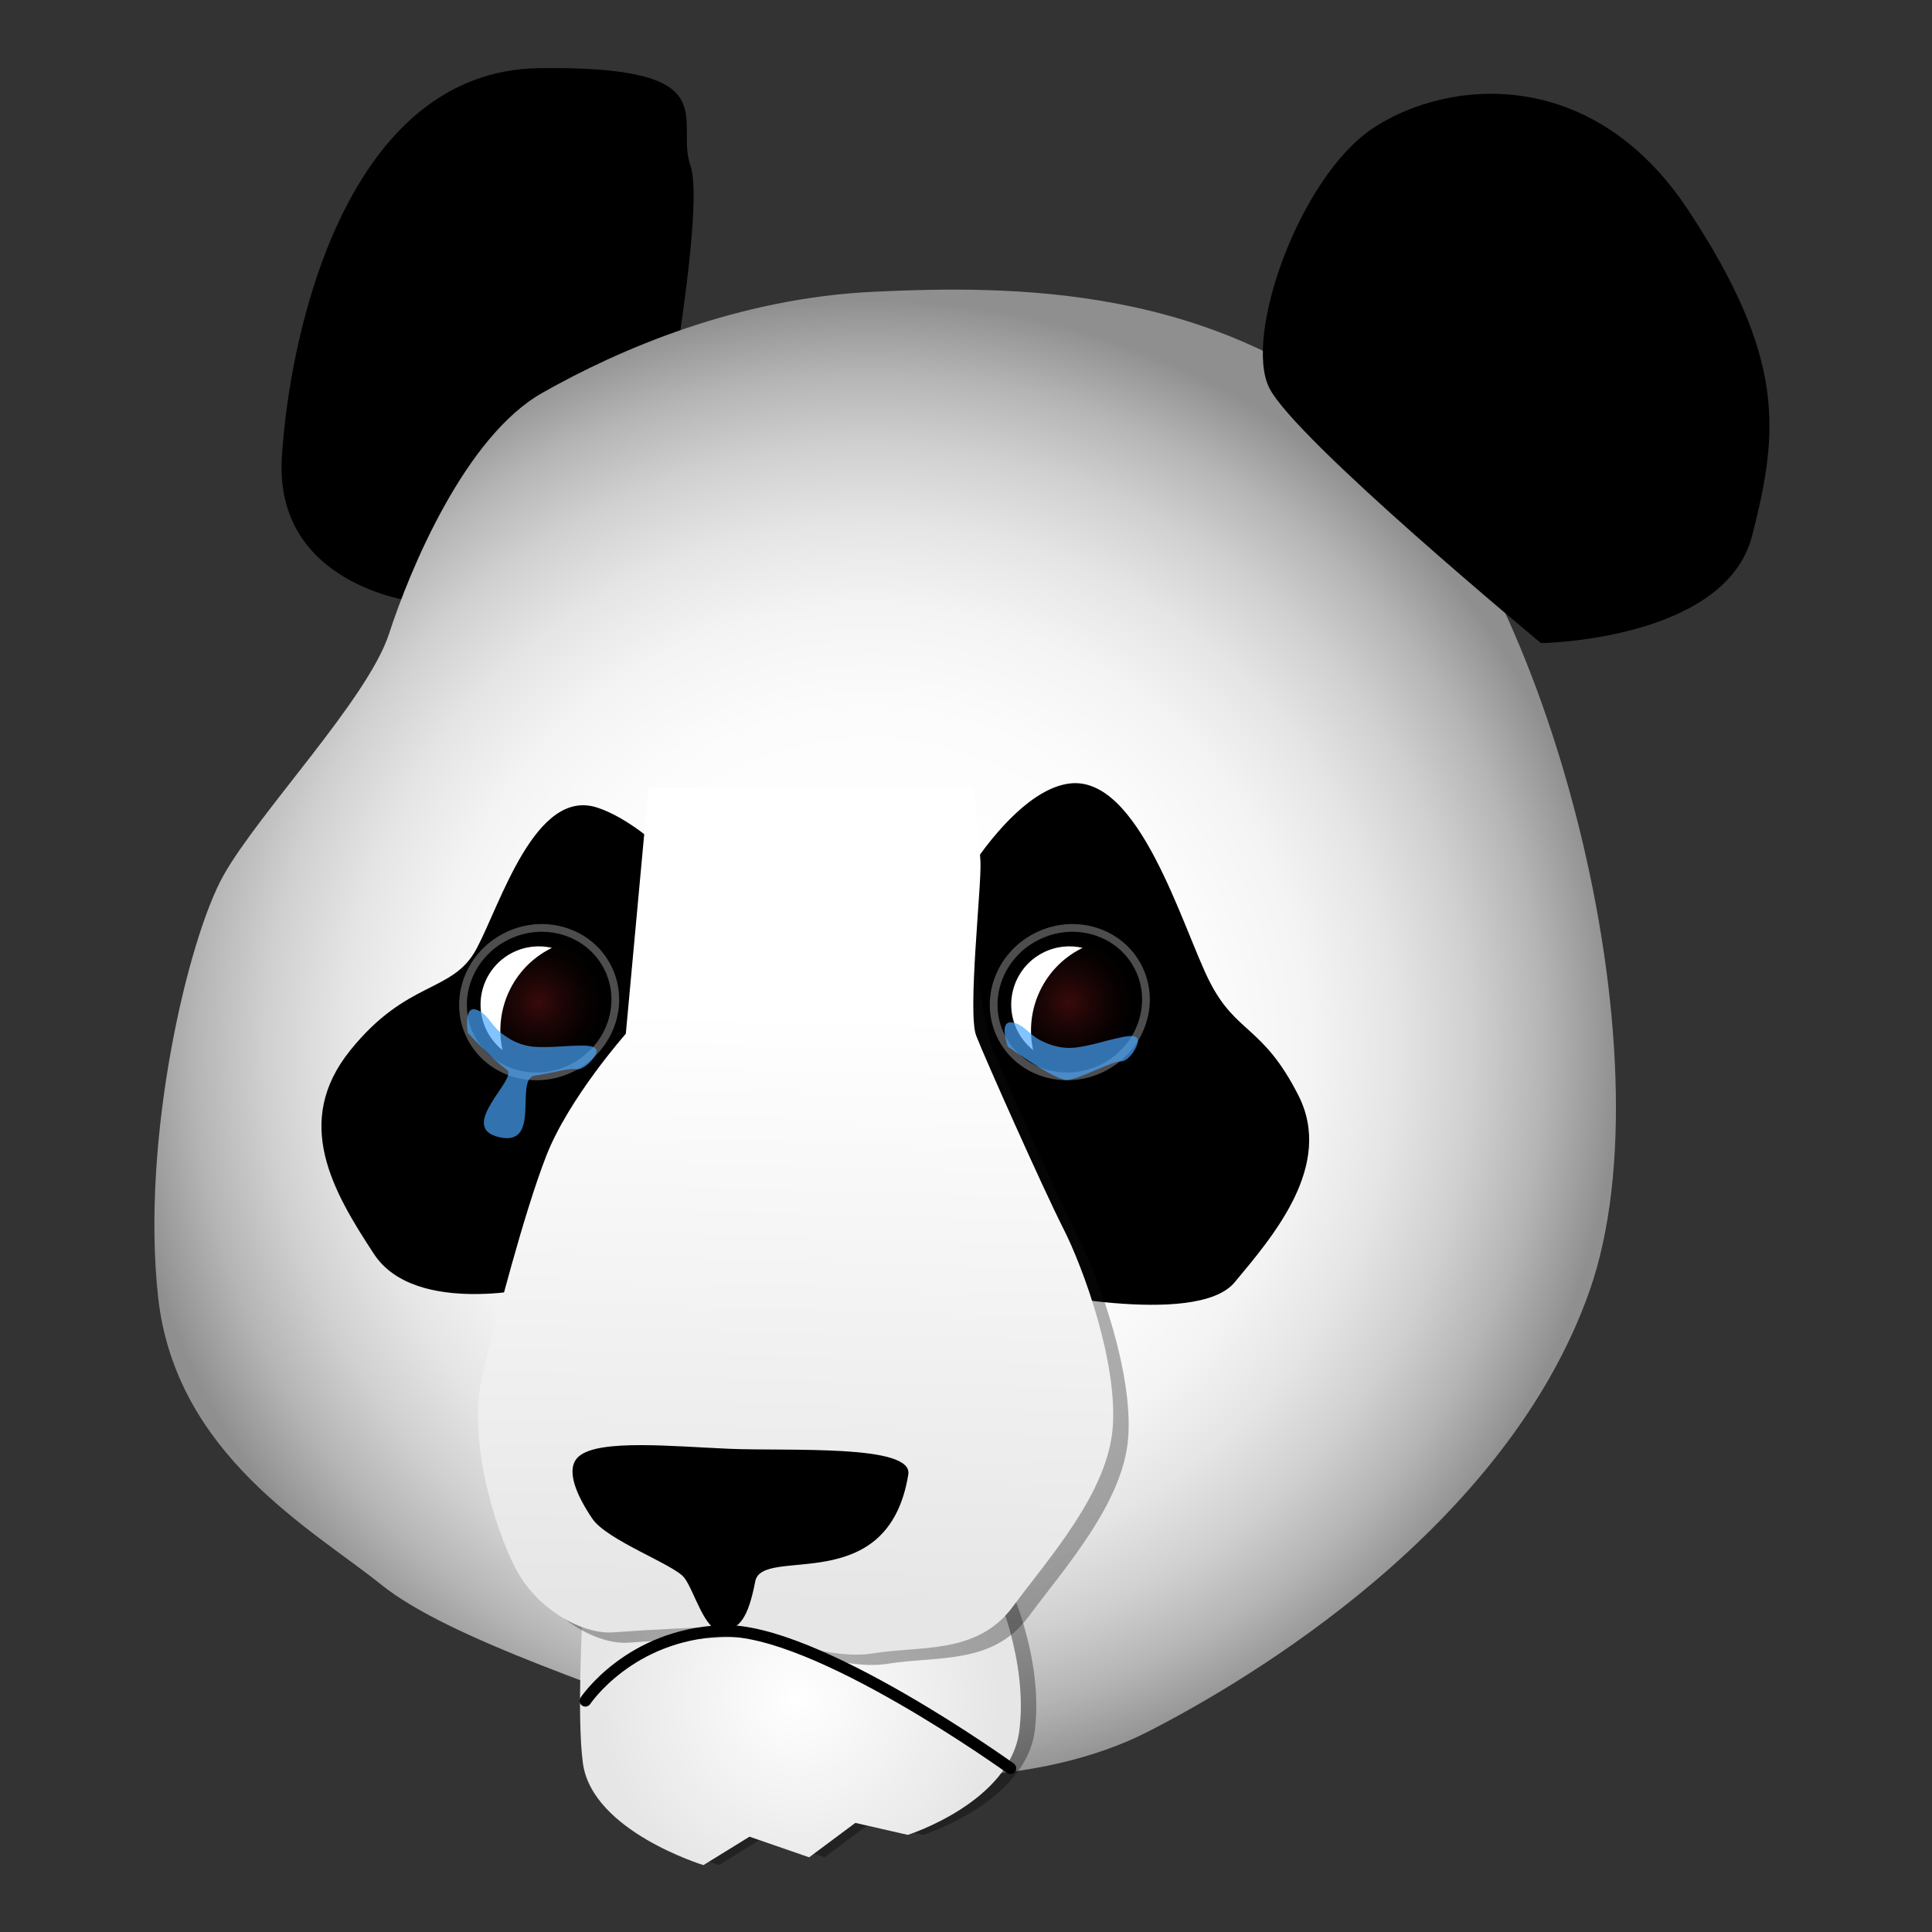 <?xml version="1.0" encoding="UTF-8"?>
<!-- Generator: Adobe Illustrator 13.0.0, SVG Export Plug-In . SVG Version: 6.00 Build 14948)  -->
<!DOCTYPE svg PUBLIC "-//W3C//DTD SVG 1.1//EN" "http://www.w3.org/Graphics/SVG/1.1/DTD/svg11.dtd">
<svg version="1.1" xmlns="http://www.w3.org/2000/svg" xmlns:xlink="http://www.w3.org/1999/xlink" x="0px" y="0px" width="500px" height="500px" viewBox="0 0 500 500" enable-background="new 0 0 500 500" xml:space="preserve">
<rect x="0" y="0" width="500" height="500" fill="#333333" stroke="none"/>
<g id="Layer_7">
	<path d="M106.993,155.667c0,0-36.074-4.26-34.047-37.316c2.027-33.057,16.965-99.993,66.524-100.707   c49.56-0.713,35.01,13.278,39.222,25.266c4.213,11.986-9.204,81.917-9.204,81.917L106.993,155.667z"/>
</g>
<g id="Layer_2">
	
		<radialGradient id="SVGID_1_" cx="199.864" cy="242.83" r="194.043" gradientTransform="matrix(0.891 -0.453 0.453 0.891 -63.114 145.685)" gradientUnits="userSpaceOnUse">
		<stop offset="0.24" style="stop-color:#FFFFFF"/>
		<stop offset="0.451" style="stop-color:#FCFCFC"/>
		<stop offset="0.588" style="stop-color:#F4F4F4"/>
		<stop offset="0.702" style="stop-color:#E5E5E5"/>
		<stop offset="0.805" style="stop-color:#D0D0D0"/>
		<stop offset="0.9" style="stop-color:#B5B5B5"/>
		<stop offset="0.988" style="stop-color:#949494"/>
		<stop offset="1" style="stop-color:#8F8F8F"/>
	</radialGradient>
	<path fill="url(#SVGID_1_)" d="M226.253,75.5c35.364-1.637,88.89-2.002,131.505,35.876   c42.617,37.878,75.113,161.472,53.652,222.596c-21.462,61.122-87.755,100.673-114.657,114.354   c-26.905,13.684-70.18,15.841-103.783,2.57c-33.605-13.271-76.518-26.476-94.304-40.783c-17.786-14.309-53.292-33.616-57.76-74.547   c-4.469-40.932,7.746-92.682,16.944-109.037c9.198-16.354,37.346-45.673,42.816-62.467c5.47-16.793,19.714-51.067,39.652-62.375   C160.257,90.38,190.887,77.138,226.253,75.5z"/>
</g>
<g id="Layer_3">
	<path opacity="0.33" d="M154.776,417.705c0,0-1.542,26.578,0.075,38.581c2.374,17.63,31.204,26.399,31.204,26.399l11.919-7.356   l15.431,5.339l11.954-8.904l13.586,3.098c0,0,26.555-8.441,28.869-27.045c2.314-18.599-6.64-37.593-6.64-37.593L154.776,417.705z"/>
	
		<radialGradient id="SVGID_2_" cx="107.246" cy="384.278" r="52.03" gradientTransform="matrix(0.891 -0.453 0.453 0.891 -63.114 145.685)" gradientUnits="userSpaceOnUse">
		<stop offset="0" style="stop-color:#FFFFFF"/>
		<stop offset="1" style="stop-color:#E6E6E6"/>
	</radialGradient>
	<path fill="url(#SVGID_2_)" d="M150.776,417.705c0,0-1.542,26.578,0.075,38.581c2.374,17.63,31.204,26.399,31.204,26.399   l11.919-7.356l15.431,5.339l11.954-8.904l13.586,3.098c0,0,26.555-8.441,28.869-27.045c2.314-18.599-6.64-37.593-6.64-37.593   L150.776,417.705z"/>
</g>
<g id="Layer_5">
	<path d="M139.908,332.963c0,0-32.363,7.963-43.118-8.416c-10.756-16.376-21.04-34.208-6.167-52.692   c14.874-18.489,26.511-14.696,32.722-26.352c6.21-11.655,15.197-41.715,31.201-36.501c16.003,5.212,34.555,29.762,34.555,29.762   l-15.849,88.168L139.908,332.963z"/>
	<path d="M264.375,333.632c0,0,45.178,10.174,55.121-1.742c9.939-11.913,25.764-30.245,16.528-48.408   c-9.239-18.164-16.057-15.84-22.983-29.459c-6.929-13.623-18.14-53.644-36.345-51.241c-18.21,2.402-38.449,41.269-38.387,50.38   C238.372,262.274,264.375,333.632,264.375,333.632z"/>
</g>
<g id="Layer_4">
	<path opacity="0.33" fill="#101010" d="M171.832,206.5l-5.873,63.71c0,0-14.812,16.716-20.623,31.679   c-5.813,14.968-12.669,41.768-16.236,55.591c-4.434,17.182,2.809,40.251,8.232,50.912c5.423,10.666,17.296,17.345,25.458,16.724   c8.163-0.616,25.334-1.579,30.405-1.333c5.07,0.249,24.279,8.848,36.656,6.791c12.376-2.056,27.038,0.381,36.245-12.074   c9.207-12.453,24.58-29.454,25.873-46.36c1.293-16.905-7.604-41.345-12.742-51.447c-5.137-10.104-20.293-44.076-22.586-49.974   c-2.294-5.898-6.489-36.025-6.809-42.219c-0.326-6.193-1-18-1-18L171.832,206.5z"/>
	
		<linearGradient id="SVGID_3_" gradientUnits="userSpaceOnUse" x1="189.933" y1="226.864" x2="116.05" y2="362.036" gradientTransform="matrix(0.891 -0.453 0.453 0.891 -63.114 145.685)">
		<stop offset="0" style="stop-color:#FFFFFF"/>
		<stop offset="1" style="stop-color:#E6E6E6"/>
	</linearGradient>
	<path fill="url(#SVGID_3_)" d="M167.833,203.833l-5.873,63.71c0,0-14.812,16.716-20.623,31.679   c-5.813,14.968-12.669,41.768-16.236,55.591c-4.434,17.182,2.809,40.251,8.232,50.912c5.423,10.666,17.296,17.345,25.458,16.724   c8.163-0.616,25.334-1.579,30.405-1.333c5.07,0.249,24.279,8.848,36.656,6.791c12.376-2.056,27.037,0.381,36.244-12.074   c9.209-12.453,24.58-29.454,25.875-46.36c1.291-16.905-7.605-41.345-12.742-51.447c-5.139-10.104-20.295-44.076-22.588-49.974   c-2.293-5.898,1.424-38.871,1.102-45.064c-0.326-6.193-1.818-18.856-1.818-18.856L167.833,203.833z"/>
</g>
<g id="Layer_6">
	<path d="M188.84,374.95c15.4,0.647,47.504-1.241,46.23,6.631c-5.225,32.326-37.799,18.281-39.613,27.684   c-1.813,9.398-4.046,12.416-8.548,12.82c-4.502,0.407-7.205-10.462-9.856-13.823c-2.652-3.362-19.966-9.626-23.759-15.232   c-3.793-5.605-7.292-12.82-3.49-16.123C155.03,372.366,174.354,374.344,188.84,374.95z"/>
</g>
<g id="Layer_8">
	<path d="M398.814,166.443c0,0,47.68-0.701,54.631-27.784c6.949-27.081,8.698-45.868-16.343-83.996   c-25.042-38.127-62.563-34.118-81.626-21.596c-19.065,12.521-33.803,53.924-26.953,67.395   C335.376,113.933,398.814,166.443,398.814,166.443z"/>
</g>
<g id="Layer_10">
	
		<radialGradient id="SVGID_4_" cx="129.105" cy="193.183" r="19.459" gradientTransform="matrix(0.891 -0.453 0.453 0.891 -63.114 145.685)" gradientUnits="userSpaceOnUse">
		<stop offset="0" style="stop-color:#380A0B"/>
		<stop offset="0.344" style="stop-color:#1B0505"/>
		<stop offset="0.664" style="stop-color:#070101"/>
		<stop offset="0.88" style="stop-color:#000000"/>
	</radialGradient>
	<path fill="url(#SVGID_4_)" stroke="#4D4D4D" stroke-width="2" d="M157.251,250.348c4.764,9.367,0.698,20.994-9.089,25.972   c-9.785,4.977-21.583,1.418-26.345-7.949c-4.766-9.374-0.694-21.003,9.091-25.978C140.694,237.415,152.486,240.977,157.251,250.348   z"/>
	<g>
		<path fill="#FFFFFF" d="M142.497,245.477c0.119-0.059,0.239-0.112,0.357-0.171c-3.334-0.773-6.951-0.429-10.242,1.245    c-7.418,3.774-10.376,12.847-6.603,20.266c1.009,1.986,2.398,3.646,4.032,4.949C127.771,261.438,132.636,250.491,142.497,245.477z    "/>
	</g>
</g>
<g id="Layer_10_copy">
	
		<radialGradient id="SVGID_5_" cx="251.518" cy="255.435" r="19.459" gradientTransform="matrix(0.891 -0.453 0.453 0.891 -63.114 145.685)" gradientUnits="userSpaceOnUse">
		<stop offset="0" style="stop-color:#380A0B"/>
		<stop offset="0.344" style="stop-color:#1B0505"/>
		<stop offset="0.664" style="stop-color:#070101"/>
		<stop offset="0.88" style="stop-color:#000000"/>
	</radialGradient>
	<path fill="url(#SVGID_5_)" stroke="#4D4D4D" stroke-width="2" d="M294.584,250.348c4.764,9.367,0.698,20.994-9.088,25.972   c-9.785,4.977-21.583,1.418-26.346-7.949c-4.766-9.374-0.694-21.004,9.092-25.978C278.027,237.415,289.819,240.977,294.584,250.348   z"/>
	<g>
		<path fill="#FFFFFF" d="M279.83,245.477c0.119-0.059,0.238-0.112,0.357-0.171c-3.334-0.773-6.951-0.429-10.242,1.245    c-7.418,3.774-10.377,12.847-6.604,20.266c1.01,1.986,2.398,3.646,4.032,4.949C265.104,261.438,269.969,250.491,279.83,245.477z"/>
	</g>
</g>
<g id="Layer_13">
</g>
<g id="Layer_11">
	<path fill="none" stroke="#000000" stroke-width="3" stroke-linecap="round" d="M151.5,440.167c0,0,11.384-17.166,35.409-18.082   c24.024-0.912,74.588,35.539,74.588,35.539"/>
</g>
<g id="Layer_14">
	<path opacity="0.68" fill="#4AA8FF" d="M260.829,270.87c0,0-2.324-6.415,0.765-6.278c3.089,0.138,4.717,3.124,7.564,4.586   c2.849,1.462,5.842,2.384,9.567,1.882c3.725-0.502,8.034-1.888,9.994-2.286s4.605-1.191,5.589-0.115   c0.984,1.075-1.988,6.158-4.221,6.03c-2.232-0.127-10.944,4.705-13.984,4.813C273.064,279.608,260.829,270.87,260.829,270.87z"/>
	<path opacity="0.68" fill="#4AA8FF" d="M131.196,276.862c-4.274-3.109-10.164-9.615-10.164-9.615s-1.028-6.745,1.975-6.008   s4.017,3.983,6.525,5.973c2.509,1.989,5.265,3.478,9.017,3.712c3.751,0.234,8.248-0.284,10.248-0.293s4.75-0.271,5.504,0.977   c0.756,1.247-3.151,5.652-5.316,5.092c-1.514-0.392-6.582,1.143-10.561,1.668c-5.424,0.717,1.869,18.367-9.09,15.967   C117.917,291.834,134.25,279.084,131.196,276.862z"/>
</g>
</svg>